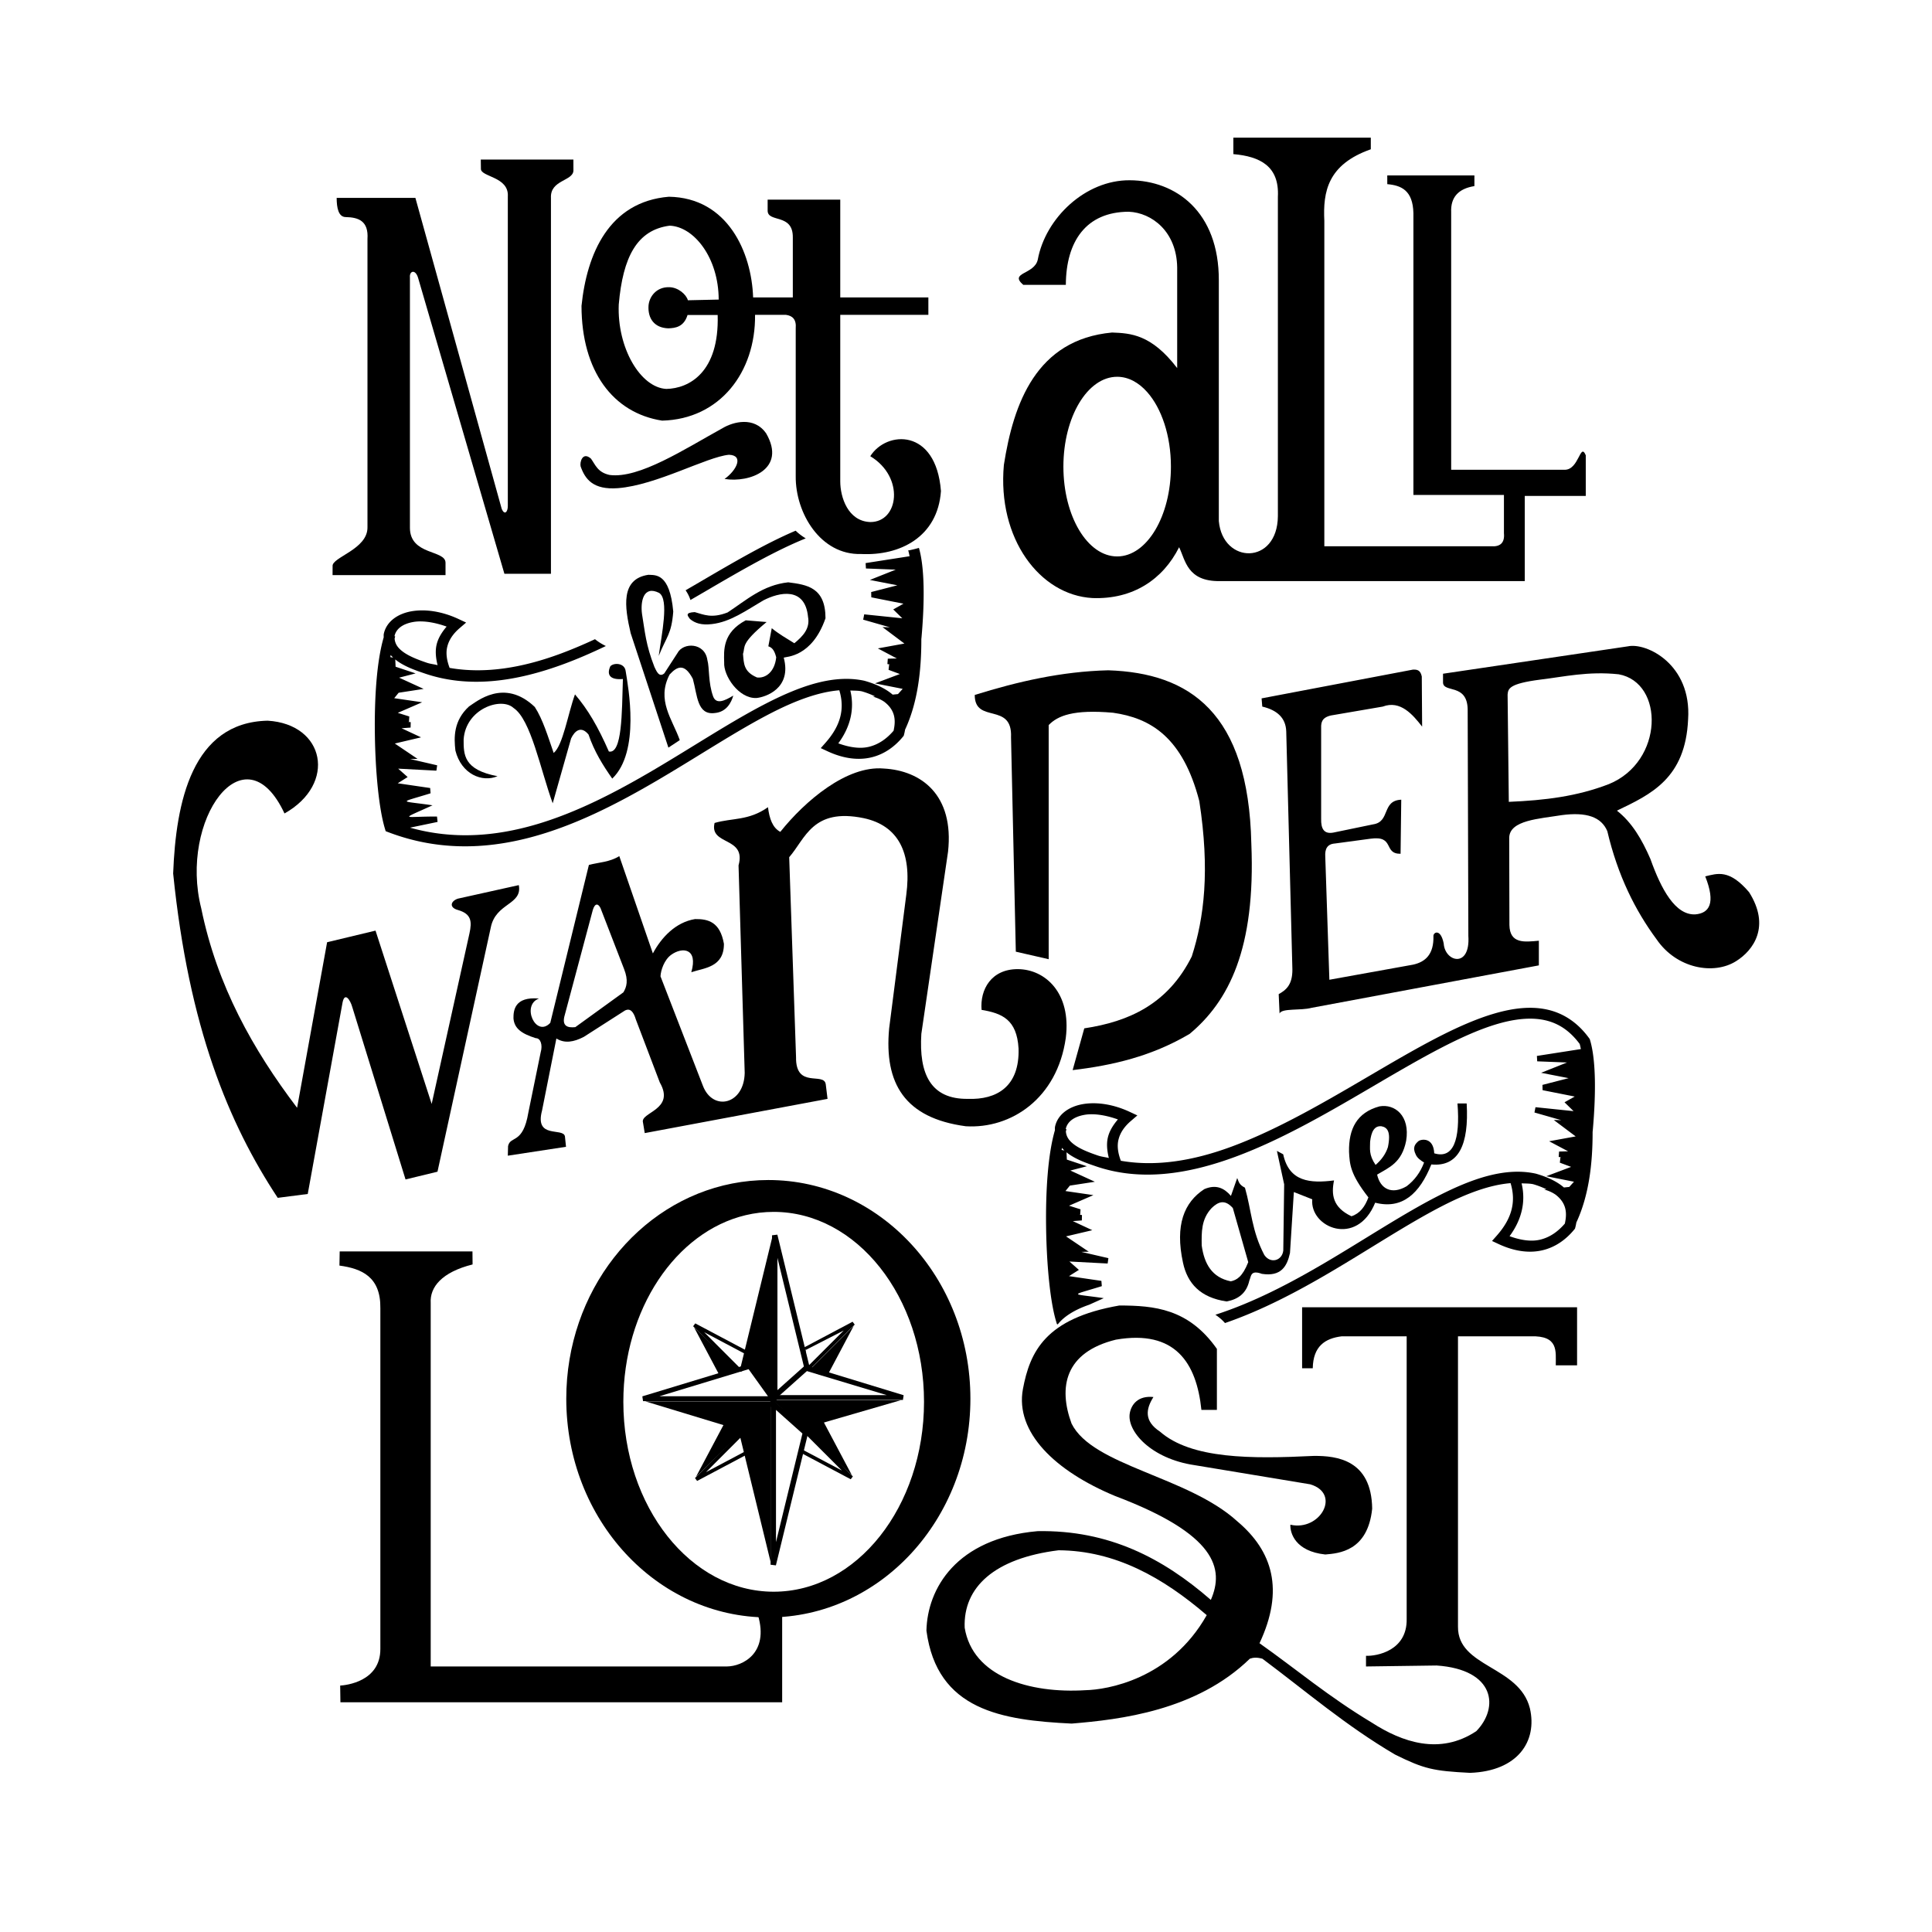 <?xml version="1.0" encoding="UTF-8" standalone="no"?>
<!-- Created with Inkscape (http://www.inkscape.org/) -->

<svg
   xmlns:dc="http://purl.org/dc/elements/1.1/"
   xmlns:cc="http://creativecommons.org/ns#"
   xmlns:rdf="http://www.w3.org/1999/02/22-rdf-syntax-ns#"
   xmlns:svg="http://www.w3.org/2000/svg"
   xmlns="http://www.w3.org/2000/svg"
   xmlns:sodipodi="http://sodipodi.sourceforge.net/DTD/sodipodi-0.dtd"
   xmlns:inkscape="http://www.inkscape.org/namespaces/inkscape"
   sodipodi:docname="drawing.svg"
   inkscape:version="0.91 r13725"
   version="1.1"
   id="svg2"
   viewBox="0 0 356.329 356.329"
   height="100.564mm"
   width="100.564mm">
  <sodipodi:namedview
     inkscape:window-maximized="1"
     inkscape:window-y="-8"
     inkscape:window-x="-8"
     inkscape:window-height="1017"
     inkscape:window-width="1920"
     showgrid="false"
     inkscape:current-layer="layer1"
     inkscape:document-units="px"
     inkscape:cy="424.60833"
     inkscape:cx="371.04036"
     inkscape:zoom="0.9899495"
     inkscape:pageshadow="2"
     inkscape:pageopacity="0.0"
     borderopacity="1.0"
     bordercolor="#666666"
     pagecolor="#ffffff"
     id="base" />
  <defs
     id="defs4" />
  <g
     transform="translate(0,-696.033)"
     id="layer1"
     inkscape:groupmode="layer"
     inkscape:label="Layer 1">
    <path
       dxfpoint="1"
       sodipodi:nodetypes="ccccccccccccccccccccccc"
       inkscape:connector-curvature="0"
       id="path4153"
       d="m 61.336,802.108 20.834,0 0,-2.273 c 0.02,-2.423 -6.539,-1.342 -6.566,-6.44 l 0,-46.214 c -0.108,-1.196 1.022,-1.558 1.515,0.126 l 15.91,54.548 8.586,0 0,-69.322 c -0.174,-3.326 4.056,-3.089 4.144,-5.02 l -0.005,-2.051 -17.08,0 0.023,1.677 c -0.102,1.556 5.204,1.423 4.963,5.141 l 0,57.074 c 0.005,1.093 -0.606,1.799 -1.136,0.505 l -15.91,-57.326 -14.521,0 c 0,1.818 0.325,3.501 1.641,3.536 2.37,0.045 4.265,0.694 4.041,4.041 l 0,53.159 c 0.069,4.105 -6.624,5.536 -6.432,7.197 z"
       style="fill:#000000;fill-rule:evenodd;stroke:none;stroke-width:1px;stroke-linecap:butt;stroke-linejoin:miter;stroke-opacity:1" />
    <path
       dxfpoint="1"
       sodipodi:nodetypes="ccccccccc"
       inkscape:connector-curvature="0"
       id="path4155"
       d="m 107.09,782.06 c -0.195,-0.745 0.335,-2.802 1.901,-1.441 0.832,1.154 1.227,2.535 3.438,3.013 5.447,0.732 13.858,-4.786 20.848,-8.638 1.935,-1.153 5.826,-2.225 8.036,0.982 3.798,6.593 -3.051,9.149 -7.679,8.393 2.259,-1.614 3.59,-4.375 0.801,-4.46 -4.1,0.39 -13.361,5.605 -20.444,6.156 -4.632,0.362 -6.088,-1.694 -6.901,-4.005 z"
       style="fill:#000000;fill-rule:evenodd;stroke:none;stroke-width:1px;stroke-linecap:butt;stroke-linejoin:miter;stroke-opacity:1" />
    <path
       dxfpoint="1"
       d="m 132.552,751.285 c -0.019,-7.748 -4.581,-13.469 -9.047,-13.629 -6.029,0.789 -8.622,5.785 -9.385,14.535 -0.323,7.999 3.993,15.325 8.773,15.573 4.19,-0.075 9.784,-3.058 9.47,-13.637 l -5.556,0 c -0.692,2.265 -2.32,2.41 -3.536,2.462 -2.595,-0.076 -3.805,-1.829 -3.662,-4.167 0.13,-1.708 1.484,-3.493 3.837,-3.421 1.64,0.028 3.135,1.347 3.423,2.411 z m 27.957,28.888 c 6.39,3.852 5.254,12.175 0,12.143 -4.125,-0.145 -5.537,-4.586 -5.536,-7.5 l 0,-30.714 16.25,0 0,-3.214 -16.25,0 0,-18.036 -13.393,0 0,2.054 c 0.042,2.244 4.693,0.429 4.643,4.911 l 0,11.071 -7.321,0 c -0.28,-8.3 -4.673,-18.391 -15.536,-18.571 -11.05,0.926 -15.129,10.509 -16.116,20.134 0.018,11.983 5.762,19.736 14.866,21.161 10.672,-0.266 17.262,-8.964 17.143,-19.509 l 5.714,0 c 1.162,0.164 1.929,0.794 1.786,2.5 l 0,27.264 c -0.064,6.77 4.554,14.559 12.054,14.343 7.123,0.36 14.132,-3.107 14.732,-11.607 -0.905,-11.682 -10.064,-11.152 -13.036,-6.429 z"
       style="fill:#000000;fill-rule:evenodd;stroke:none;stroke-width:1px;stroke-linecap:butt;stroke-linejoin:miter;stroke-opacity:1"
       id="path4159"
       inkscape:connector-curvature="0" />
    <path
       dxfpoint="1"
       id="path4163"
       d="m 227.474,721.422 0,3.035 c 4.925,0.432 8.498,2.216 8.213,7.857 l 0,58.93 c -0.092,9.046 -10.175,8.873 -10.893,0.893 l 0,-44.375 c 0.043,-12.728 -7.974,-18.448 -16.428,-18.482 -8.168,-0.063 -15.55,6.954 -16.965,14.643 -0.612,2.775 -5.362,2.329 -2.678,4.643 l 7.855,0 c 0.042,-7.999 3.716,-13.463 11.607,-13.482 4.252,0.178 8.831,3.648 8.93,10.27 l 0,18.57 c -4.784,-6.265 -8.641,-6.43 -12.01,-6.562 -13.991,1.293 -18.181,13.078 -19.955,24.42 -1.231,13.587 6.62,24.016 16.34,24.553 7.483,0.278 13.007,-3.448 15.982,-9.375 1.173,2.406 1.476,6.339 7.543,6.25 l 56.207,0 0,-15.713 11.25,0 0,-7.5 c -1.047,-2.48 -1.225,2.748 -3.93,2.678 l -20.893,0 0,-47.5 c -0.119,-2.738 1.309,-4.344 4.285,-4.82 l 0,-1.965 -16.07,0 0,1.607 c 2.569,0.229 4.725,1.124 4.82,5.357 l 0,51.963 16.697,0 0,7.055 c 0.168,1.775 -0.669,2.544 -2.41,2.41 l -30.715,0 0,-60 c -0.268,-5.387 0.609,-10.414 8.57,-13.215 l 0,-2.143 -25.355,0 z m -21.43,44.102 c 2.055,0 3.964,1.044 5.547,2.832 2.636,2.978 4.369,8.019 4.369,13.736 0,9.15 -4.439,16.568 -9.916,16.568 -5.477,-10e-6 -9.916,-7.418 -9.916,-16.568 0,-9.15 4.439,-16.568 9.916,-16.568 z"
       style="fill:#000000;fill-rule:evenodd;stroke:none;stroke-width:1px;stroke-linecap:butt;stroke-linejoin:miter;stroke-opacity:1"
       inkscape:connector-curvature="0" />
    <path
       dxfpoint="1"
       sodipodi:nodetypes="cccccccccccccccccccc"
       inkscape:connector-curvature="0"
       id="path4174"
       d="m 52.473,846.065 c -7.374,-15.786 -19.502,1.207 -15.357,17.5 2.921,14.288 9.542,26.054 17.679,36.786 l 5.536,-30.536 8.929,-2.143 10.357,31.964 6.964,-31.429 c 0.498,-2.24 0.348,-3.622 -2.098,-4.33 -1.708,-0.461 -1.366,-1.649 -0.045,-2.098 l 11.25,-2.5 c 0.689,3.69 -4.282,3.229 -5.179,7.857 l -9.821,45 -5.893,1.429 -9.821,-31.786 c -0.37,-1.321 -1.377,-2.837 -1.786,-0.893 l -6.429,35.357 -5.536,0.714 c -9.045,-13.701 -16.401,-31.429 -19.286,-59.821 0.496,-13.171 3.5,-27.9 17.437,-28.182 10.551,0.628 12.81,11.643 3.099,17.11 z"
       style="fill:#000000;fill-rule:evenodd;stroke:none;stroke-width:1px;stroke-linecap:butt;stroke-linejoin:miter;stroke-opacity:1" />
    <path
       dxfpoint="1"
       d="m 109.33,863.882 c 0.395,-1.334 1.008,-1.236 1.429,-0.357 l 4.349,11.246 c 0.806,2.066 0.477,3.282 -0.134,4.286 l -8.867,6.418 c -1.37,0.146 -2.581,-0.134 -1.937,-2.266 z m 71.709,18.406 c 3.759,0.637 6.505,1.751 6.819,7.134 0.209,7.016 -4.021,9.474 -9.344,9.281 -6.871,0.085 -9.053,-4.606 -8.586,-11.996 l 4.924,-33.588 c 1.146,-10.48 -4.941,-14.975 -11.869,-15.342 -6.813,-0.592 -14.522,5.99 -19.067,11.68 -1.429,-0.748 -2.018,-2.456 -2.273,-4.546 -3.596,2.531 -6.568,1.949 -9.849,2.904 -1.014,4.209 5.914,2.441 4.419,7.829 l 1.136,38.26 c -0.101,5.875 -5.861,7.164 -7.702,2.399 L 121.819,876.102 c 0.056,-1.136 0.691,-3.037 1.957,-3.959 2.073,-1.512 5.008,-1.229 3.725,3.202 2.348,-0.794 6.037,-0.876 6.016,-5.243 -0.719,-4.049 -2.9,-4.589 -5.325,-4.56 -3.581,0.587 -6.207,3.384 -7.778,6.336 l -6.194,-17.946 c -1.82,1.132 -3.735,1.128 -5.607,1.626 l -7.123,29.13 c -2.673,2.821 -5.4,-3.298 -2.082,-4.487 -4.528,-0.401 -4.718,2.229 -4.705,3.654 0.146,1.844 1.46,2.82 4.113,3.654 0.902,-0.016 1.299,1.278 0.906,2.608 l -2.273,11.112 c -0.996,5.941 -3.312,4.192 -3.743,6.182 l -0.045,1.773 10.733,-1.641 -0.2,-1.936 c -0.357,-1.673 -5.642,0.552 -4.219,-4.756 l 2.644,-13.284 c 1.542,0.959 3.198,0.663 5.066,-0.302 l 7.568,-4.849 c 1.006,-0.517 1.608,0.26 2.02,1.641 l 4.419,11.617 c 2.919,5.068 -3.634,5.479 -3.104,7.37 l 0.327,1.974 33.714,-6.313 -0.327,-2.672 c -0.294,-2.369 -5.576,0.912 -5.482,-5.03 l -1.263,-36.871 c 2.984,-3.414 4.298,-9.158 13.763,-7.197 6.367,1.367 8.868,6.378 7.829,14.142 l -3.157,24.622 c -0.95,10.16 2.878,16.554 14.142,18.056 8.3,0.505 16.861,-5.083 18.435,-16.289 1.047,-8.347 -3.84,-12.661 -8.839,-12.69 -4.903,-0.014 -7.003,3.757 -6.692,7.513 z"
       style="fill:#000000;fill-rule:evenodd;stroke:none;stroke-width:1px;stroke-linecap:butt;stroke-linejoin:miter;stroke-opacity:1"
       id="path4149"
       inkscape:connector-curvature="0" />
    <path
       dxfpoint="1"
       sodipodi:nodetypes="cccccccccccccc"
       inkscape:connector-curvature="0"
       id="path4152"
       d="m 187.353,871.556 -0.884,-39.522 c 0.299,-6.61 -6.709,-2.402 -6.692,-7.829 7.909,-2.461 16.003,-4.334 24.622,-4.546 14.99,0.495 25.86,7.745 26.39,31.946 0.818,19.477 -4.197,29.107 -11.364,35.103 -7.058,4.178 -14.297,5.826 -21.592,6.692 l 2.147,-7.702 c 8.199,-1.237 15.414,-4.444 19.824,-13.258 2.291,-7.117 3.365,-15.856 1.389,-28.663 -3.071,-11.848 -9.056,-15.317 -15.91,-16.289 -7.328,-0.647 -10.212,0.557 -11.869,2.273 l 0,43.184 z"
       style="fill:#000000;fill-rule:evenodd;stroke:none;stroke-width:1px;stroke-linecap:butt;stroke-linejoin:miter;stroke-opacity:1" />
    <path
       dxfpoint="1"
       sodipodi:nodetypes="cccccccccccccccccccccccccccccccccccccccccccccccccccc"
       inkscape:connector-curvature="0"
       d="m 278.054,824.146 c 0.097,-1.094 0.246,-2.021 6.027,-2.768 4.292,-0.508 8.802,-1.584 14.464,-0.982 8.443,1.535 8.347,16.108 -1.814,20.256 -5.881,2.271 -11.783,2.985 -18.454,3.271 z m 36.452,33.521 c 1.985,4.996 0.729,6.802 -1.849,7.012 -3.664,0.156 -6.252,-4.573 -8.26,-10.214 -1.573,-3.621 -3.396,-6.74 -6.18,-8.92 6.289,-3.017 12.645,-5.943 13.131,-16.852 0.668,-10.16 -7.701,-14.192 -11.11,-13.452 l -34.093,5.051 0,1.641 c 0.092,1.945 4.45,0.091 4.546,4.924 l 0.126,41.795 c 0.395,6.032 -4.329,4.821 -4.546,1.389 -0.569,-2.814 -1.909,-2.062 -1.894,-1.389 0.09,3.354 -1.443,4.804 -3.788,5.303 l -15.405,2.778 -0.758,-22.728 c -0.084,-1.361 0.34,-2.298 1.768,-2.399 l 6.566,-0.884 c 4.553,-0.64 2.313,2.812 5.556,2.778 l 0.126,-9.975 c -3.648,0.158 -1.978,4.07 -5.177,4.546 l -7.324,1.515 c -1.804,0.348 -2.313,-0.777 -2.273,-2.525 l 0,-17.173 c 0.064,-0.922 0.385,-1.762 2.525,-2.02 l 8.839,-1.515 c 3.241,-1.236 5.541,1.484 7.26,3.693 l -0.063,-9.249 c -0.258,-1.256 -0.941,-1.284 -1.641,-1.263 l -27.905,5.303 0.126,1.515 c 2.786,0.654 4.327,2.124 4.419,4.546 l 1.136,43.942 c 0.019,2.838 -1.183,3.8 -2.525,4.546 l 0.158,3.567 c 0.435,-1.015 3.898,-0.495 5.903,-1.042 l 41.921,-7.829 0,-4.546 c -2.639,0.242 -5.364,0.608 -5.43,-2.904 l -0.037,-16.093 c 0.075,-3.258 5.556,-3.487 9.7,-4.17 4.526,-0.599 7.289,0.321 8.394,2.964 1.935,8.202 5.139,14.606 9.091,19.951 3.69,5.402 10.555,6.628 14.677,4.01 3.168,-1.984 6.386,-6.395 2.37,-12.723 -3.654,-4.272 -5.826,-3.446 -8.081,-2.904 z"
       style="fill:#000000;fill-rule:evenodd;stroke:none;stroke-width:1px;stroke-linecap:butt;stroke-linejoin:miter;stroke-opacity:1"
       id="path4156" />
    <path
       dxfpoint="1"
       id="path4160"
       d="m 141.707,913.672 c -2.274,0 -4.5,0.22 -6.662,0.643 -17.403,3.4 -30.605,19.88 -30.605,39.695 0,22.277 16.686,40.336 37.268,40.336 20.582,0 37.268,-18.059 37.268,-40.336 0,-22.277 -16.686,-40.338 -37.268,-40.338 z m 0.986,5.875 c 15.314,0 27.729,15.682 27.729,35.027 0,19.345 -12.415,35.027 -27.729,35.027 -15.314,0 -27.727,-15.682 -27.727,-35.027 0,-17.107 9.707,-31.351 22.543,-34.418 1.679,-0.401 3.412,-0.609 5.184,-0.609 z"
       style="opacity:1;fill:#000000;fill-opacity:1;stroke:none;stroke-width:0.985;stroke-miterlimit:4;stroke-dasharray:none;stroke-dashoffset:0;stroke-opacity:1"
       inkscape:connector-curvature="0" />
    <path
       dxfpoint="1"
       sodipodi:nodetypes="ccccccccccccccc"
       inkscape:connector-curvature="0"
       id="path4184"
       d="m 62.786,1009.994 81.473,0 0,-16.071 -4.464,0 c 2.081,7.027 -2.852,9.435 -5.714,9.464 l -54.643,0 0,-67.047 c -0.176,-2.908 2.03,-5.673 7.723,-7.098 l -0.021,-2.407 -24.488,0 -0.045,2.615 c 4.096,0.558 7.623,2.064 7.545,7.857 l 0,62.866 c 0,6.008 -6.334,6.676 -7.411,6.741 z"
       style="fill:#000000;fill-rule:evenodd;stroke:none;stroke-width:1px;stroke-linecap:butt;stroke-linejoin:miter;stroke-opacity:1" />
    <path
       dxfpoint="1"
       d="m 222.563,993.922 c -8.088,-6.945 -16.863,-11.895 -27.321,-11.964 -11.82,1.466 -17.613,6.808 -17.321,14.286 1.466,8.988 11.886,12.172 22.321,11.518 3.795,-0.082 15.578,-1.911 22.321,-13.839 z m 1.875,-49.107 c -5.249,-7.461 -11.577,-7.982 -17.983,-8.003 -13.691,2.379 -16.509,8.572 -17.794,15.417 -1.464,7.97 5.91,15.115 17.027,19.73 18.679,7.059 20.127,13.426 17.634,19.152 -8.854,-7.71 -18.828,-12.913 -31.95,-12.679 -15.076,1.33 -20.342,10.671 -20.505,18.348 1.952,14.7 13.906,16.517 26.786,17.143 8.92,-0.739 22.988,-2.361 32.857,-11.964 0.568,-0.205 1.251,-0.296 2.321,0 8.011,5.979 15.38,12.344 24.464,17.678 5.375,2.66 7.041,3.026 13.826,3.373 8.806,-0.306 12.463,-5.831 11.041,-11.917 -1.985,-7.846 -13.318,-7.522 -13.259,-15.027 l 0,-53.571 13.393,0 c 5.208,-0.159 4.629,2.757 4.643,5.357 l 3.929,0 0,-10.714 -50.714,0 0,11.25 1.964,0 c 0.07,-4.061 2.268,-5.521 5.357,-5.893 l 11.964,0 0,52.143 c 0.099,5.872 -5.546,6.862 -7.5,6.786 l 0,1.964 13.036,-0.178 c 10.823,0.751 11.519,7.794 7.302,12.112 -6.724,4.474 -13.698,2.018 -19.266,-1.577 -8.111,-4.881 -13.81,-9.762 -20.714,-14.643 4.623,-9.841 2.409,-16.988 -4.066,-22.457 -9.142,-8.349 -26.708,-10.215 -30.599,-18.057 -2.457,-6.68 -1.269,-13.151 8.173,-15.474 10.957,-1.897 14.882,4.285 15.777,12.953 l 2.857,0 z"
       style="fill:#000000;fill-rule:evenodd;stroke:none;stroke-width:1px;stroke-linecap:butt;stroke-linejoin:miter;stroke-opacity:1"
       id="path4188"
       inkscape:connector-curvature="0" />
    <path
       dxfpoint="1"
       sodipodi:nodetypes="cccscccccc"
       inkscape:connector-curvature="0"
       id="path4191"
       d="m 237.987,977.243 c 5.469,1.262 9.456,-5.724 3.662,-7.45 l -21.339,-3.536 c -8.076,-1.192 -12.558,-6.331 -11.93,-9.632 0.294,-1.544 1.508,-3.228 4.354,-2.932 -1.431,2.266 -1.723,4.445 1.2,6.377 5.794,5.065 16.815,5.053 28.411,4.483 4.231,-0.027 10.608,0.73 10.733,9.723 -0.802,7.885 -6.187,8.246 -8.649,8.46 -5.512,-0.586 -6.508,-3.933 -6.44,-5.493 z"
       style="fill:#000000;fill-rule:evenodd;stroke:none;stroke-width:1px;stroke-linecap:butt;stroke-linejoin:miter;stroke-opacity:1" />
    <g
       transform="translate(-131.098,33.346)"
       id="g4310">
      <path
         dxfpoint="1"
         style="fill:#000000;fill-rule:evenodd;stroke:none;stroke-width:1px;stroke-linecap:butt;stroke-linejoin:miter;stroke-opacity:1"
         d="m 280.43,915.337 8.125,-8.125 -4.84,9.128 c -1.766,0.055 -1.6,-0.335 -3.284,-1.003 z"
         id="path4193-4-7-6"
         inkscape:connector-curvature="0"
         sodipodi:nodetypes="cccc" />
      <path
         dxfpoint="1"
         style="color:#000000;font-style:normal;font-variant:normal;font-weight:normal;font-stretch:normal;font-size:medium;line-height:normal;font-family:sans-serif;text-indent:0;text-align:start;text-decoration:none;text-decoration-line:none;text-decoration-style:solid;text-decoration-color:#000000;letter-spacing:normal;word-spacing:normal;text-transform:none;direction:ltr;block-progression:tb;writing-mode:lr-tb;baseline-shift:baseline;text-anchor:start;white-space:normal;clip-rule:nonzero;display:inline;overflow:visible;visibility:visible;opacity:1;isolation:auto;mix-blend-mode:normal;color-interpolation:sRGB;color-interpolation-filters:linearRGB;solid-color:#000000;solid-opacity:1;fill:#000000;fill-opacity:1;fill-rule:evenodd;stroke:none;stroke-width:0.663px;stroke-linecap:butt;stroke-linejoin:miter;stroke-miterlimit:4;stroke-dasharray:none;stroke-dashoffset:0;stroke-opacity:1;color-rendering:auto;image-rendering:auto;shape-rendering:auto;text-rendering:auto;enable-background:accumulate"
         d="m 288.346,906.461 -9.22,4.889 c 0.778,3.534 0.351,0.565 1.12,4.129 l 8.49,-8.49 z m -1.641,1.621 -6.801,6.801 c -0.426,-2.969 0.105,-4.216 -0.805,-2.906 z"
         id="path4193-7-9-5-4"
         inkscape:connector-curvature="0"
         sodipodi:nodetypes="ccccccccc" />
      <path
         dxfpoint="1"
         style="fill:#000000;fill-rule:evenodd;stroke:none;stroke-width:1px;stroke-linecap:butt;stroke-linejoin:miter;stroke-opacity:1"
         d="m 275.466,922.902 12.747,11.863 -7.058,-13.31 -5.847,0.657 z"
         id="path4193-4-7-6-8"
         inkscape:connector-curvature="0"
         sodipodi:nodetypes="ccccc" />
      <path
         dxfpoint="1"
         style="color:#000000;font-style:normal;font-variant:normal;font-weight:normal;font-stretch:normal;font-size:medium;line-height:normal;font-family:sans-serif;text-indent:0;text-align:start;text-decoration:none;text-decoration-line:none;text-decoration-style:solid;text-decoration-color:#000000;letter-spacing:normal;word-spacing:normal;text-transform:none;direction:ltr;block-progression:tb;writing-mode:lr-tb;baseline-shift:baseline;text-anchor:start;white-space:normal;clip-rule:nonzero;display:inline;overflow:visible;visibility:visible;opacity:1;isolation:auto;mix-blend-mode:normal;color-interpolation:sRGB;color-interpolation-filters:linearRGB;solid-color:#000000;solid-opacity:1;fill:#000000;fill-opacity:1;fill-rule:evenodd;stroke:none;stroke-width:0.663px;stroke-linecap:butt;stroke-linejoin:miter;stroke-miterlimit:4;stroke-dasharray:none;stroke-dashoffset:0;stroke-opacity:1;color-rendering:auto;image-rendering:auto;shape-rendering:auto;text-rendering:auto;enable-background:accumulate"
         d="m 278.728,930.597 9.276,4.92 0.391,-0.527 -8.329,-8.329 c -0.113,-1.341 -1.206,2.092 -1.338,3.936 z m 0.743,-3.594 6.893,6.893 -7.288,-3.865 c -0.493,2.367 0.22,-4.85 0.395,-3.028 z"
         id="path4193-7-9-5-4-7"
         inkscape:connector-curvature="0"
         sodipodi:nodetypes="ccccccccc" />
      <path
         dxfpoint="1"
         style="fill:#000000;fill-rule:evenodd;stroke:none;stroke-width:1px;stroke-linecap:butt;stroke-linejoin:miter;stroke-opacity:1"
         d="m 267.194,915.341 -0.121,-0.184 -7.954,-7.638 4.661,8.79 0.25,0.227 c 3.042,-1.378 0,0 3.163,-1.194 z"
         id="path4193-4-7-6-4"
         inkscape:connector-curvature="0"
         sodipodi:nodetypes="cccccc" />
      <path
         dxfpoint="1"
         style="color:#000000;font-style:normal;font-variant:normal;font-weight:normal;font-stretch:normal;font-size:medium;line-height:normal;font-family:sans-serif;text-indent:0;text-align:start;text-decoration:none;text-decoration-line:none;text-decoration-style:solid;text-decoration-color:#000000;letter-spacing:normal;word-spacing:normal;text-transform:none;direction:ltr;block-progression:tb;writing-mode:lr-tb;baseline-shift:baseline;text-anchor:start;white-space:normal;clip-rule:nonzero;display:inline;overflow:visible;visibility:visible;opacity:1;isolation:auto;mix-blend-mode:normal;color-interpolation:sRGB;color-interpolation-filters:linearRGB;solid-color:#000000;solid-opacity:1;fill:#000000;fill-opacity:1;fill-rule:evenodd;stroke:none;stroke-width:0.663px;stroke-linecap:butt;stroke-linejoin:miter;stroke-miterlimit:4;stroke-dasharray:none;stroke-dashoffset:0;stroke-opacity:1;color-rendering:auto;image-rendering:auto;shape-rendering:auto;text-rendering:auto;enable-background:accumulate"
         d="m 259.328,906.766 -0.391,0.529 7.888,7.888 c 1.655,1.655 1.29,-1.583 2.945,0.072 l 2.326,3.101 0.753,-4.419 z m 1.646,1.627 11.141,5.906 -0.597,3.504 -2.312,-3.103 -1.296,0.63 z"
         id="path4193-7-9-5-4-5"
         inkscape:connector-curvature="0"
         sodipodi:nodetypes="ccccccccccccc" />
      <path
         dxfpoint="1"
         style="fill:#000000;fill-rule:evenodd;stroke:none;stroke-width:1px;stroke-linecap:butt;stroke-linejoin:miter;stroke-opacity:1"
         d="m 271.703,923.145 -12.242,11.926 7.058,-13.31 5.342,0.91 z"
         id="path4193-4-7-6-8-6"
         inkscape:connector-curvature="0"
         sodipodi:nodetypes="ccccc" />
      <path
         dxfpoint="1"
         style="color:#000000;font-style:normal;font-variant:normal;font-weight:normal;font-stretch:normal;font-size:medium;line-height:normal;font-family:sans-serif;text-indent:0;text-align:start;text-decoration:none;text-decoration-line:none;text-decoration-style:solid;text-decoration-color:#000000;letter-spacing:normal;word-spacing:normal;text-transform:none;direction:ltr;block-progression:tb;writing-mode:lr-tb;baseline-shift:baseline;text-anchor:start;white-space:normal;clip-rule:nonzero;display:inline;overflow:visible;visibility:visible;opacity:1;isolation:auto;mix-blend-mode:normal;color-interpolation:sRGB;color-interpolation-filters:linearRGB;solid-color:#000000;solid-opacity:1;fill:#000000;fill-opacity:1;fill-rule:evenodd;stroke:none;stroke-width:0.663px;stroke-linecap:butt;stroke-linejoin:miter;stroke-miterlimit:4;stroke-dasharray:none;stroke-dashoffset:0;stroke-opacity:1;color-rendering:auto;image-rendering:auto;shape-rendering:auto;text-rendering:auto;enable-background:accumulate"
         d="m 272.133,922.441 -0.611,0.611 -12.242,12.242 0.391,0.529 13.521,-7.172 -1.059,-6.211 z m -0.438,1.377 0.762,4.473 -11.143,5.908 10.381,-10.381 z"
         id="path4193-7-9-5-4-7-2"
         inkscape:connector-curvature="0" />
      <path
         dxfpoint="1"
         style="fill:#000000;fill-rule:evenodd;stroke:none;stroke-width:1px;stroke-linecap:butt;stroke-linejoin:miter;stroke-opacity:1"
         d="m 273.499,920.299 0,-29.294 -5.935,24.37 1.721,-0.545 4.214,5.849 z"
         id="path4193"
         inkscape:connector-curvature="0"
         sodipodi:nodetypes="cccccc" />
      <path
         dxfpoint="1"
         style="color:#000000;font-style:normal;font-variant:normal;font-weight:normal;font-stretch:normal;font-size:medium;line-height:normal;font-family:sans-serif;text-indent:0;text-align:start;text-decoration:none;text-decoration-line:none;text-decoration-style:solid;text-decoration-color:#000000;letter-spacing:normal;word-spacing:normal;text-transform:none;direction:ltr;block-progression:tb;writing-mode:lr-tb;baseline-shift:baseline;text-anchor:start;white-space:normal;clip-rule:nonzero;display:inline;overflow:visible;visibility:visible;opacity:1;isolation:auto;mix-blend-mode:normal;color-interpolation:sRGB;color-interpolation-filters:linearRGB;solid-color:#000000;solid-opacity:1;fill:#000000;fill-opacity:1;fill-rule:evenodd;stroke:none;stroke-width:1px;stroke-linecap:butt;stroke-linejoin:miter;stroke-miterlimit:4;stroke-dasharray:none;stroke-dashoffset:0;stroke-opacity:1;color-rendering:auto;image-rendering:auto;shape-rendering:auto;text-rendering:auto;enable-background:accumulate"
         d="m 274.471,890.4 -0.986,0.119 0,29.293 0,1.496 6.992,-6.246 -6.006,-24.662 z m 0.014,4.279 4.879,20.035 -4.879,4.359 0,-24.395 z"
         id="path4193-7"
         inkscape:connector-curvature="0" />
      <path
         dxfpoint="1"
         style="fill:#000000;fill-rule:evenodd;stroke:none;stroke-width:1px;stroke-linecap:butt;stroke-linejoin:miter;stroke-opacity:1"
         d="m 273.23,921.498 0,29.294 -5.935,-24.37 5.935,-5.303 z"
         id="path4193-4"
         inkscape:connector-curvature="0" />
      <path
         dxfpoint="1"
         style="color:#000000;font-style:normal;font-variant:normal;font-weight:normal;font-stretch:normal;font-size:medium;line-height:normal;font-family:sans-serif;text-indent:0;text-align:start;text-decoration:none;text-decoration-line:none;text-decoration-style:solid;text-decoration-color:#000000;letter-spacing:normal;word-spacing:normal;text-transform:none;direction:ltr;block-progression:tb;writing-mode:lr-tb;baseline-shift:baseline;text-anchor:start;white-space:normal;clip-rule:nonzero;display:inline;overflow:visible;visibility:visible;opacity:1;isolation:auto;mix-blend-mode:normal;color-interpolation:sRGB;color-interpolation-filters:linearRGB;solid-color:#000000;solid-opacity:1;fill:#000000;fill-opacity:1;fill-rule:evenodd;stroke:none;stroke-width:1px;stroke-linecap:butt;stroke-linejoin:miter;stroke-miterlimit:4;stroke-dasharray:none;stroke-dashoffset:0;stroke-opacity:1;color-rendering:auto;image-rendering:auto;shape-rendering:auto;text-rendering:auto;enable-background:accumulate"
         d="m 273.217,920.488 0,1.496 0,29.293 0.984,0.119 6.006,-24.662 -6.99,-6.246 z m 1,2.236 4.877,4.357 -4.877,20.027 0,-24.385 z"
         id="path4193-7-9"
         inkscape:connector-curvature="0" />
      <path
         dxfpoint="1"
         style="fill:#000000;fill-rule:evenodd;stroke:none;stroke-width:1px;stroke-linecap:butt;stroke-linejoin:miter;stroke-opacity:1"
         d="m 273.7,921.14 -23.612,0 19.643,5.966 4.275,-5.966 z"
         id="path4193-76"
         inkscape:connector-curvature="0" />
      <path
         dxfpoint="1"
         style="color:#000000;font-style:normal;font-variant:normal;font-weight:normal;font-stretch:normal;font-size:medium;line-height:normal;font-family:sans-serif;text-indent:0;text-align:start;text-decoration:none;text-decoration-line:none;text-decoration-style:solid;text-decoration-color:#000000;letter-spacing:normal;word-spacing:normal;text-transform:none;direction:ltr;block-progression:tb;writing-mode:lr-tb;baseline-shift:baseline;text-anchor:start;white-space:normal;clip-rule:nonzero;display:inline;overflow:visible;visibility:visible;opacity:1;isolation:auto;mix-blend-mode:normal;color-interpolation:sRGB;color-interpolation-filters:linearRGB;solid-color:#000000;solid-opacity:1;fill:#000000;fill-opacity:1;fill-rule:evenodd;stroke:none;stroke-width:0.9px;stroke-linecap:butt;stroke-linejoin:miter;stroke-miterlimit:4;stroke-dasharray:none;stroke-dashoffset:0;stroke-opacity:1;color-rendering:auto;image-rendering:auto;shape-rendering:auto;text-rendering:auto;enable-background:accumulate"
         d="m 269.518,914.162 -19.951,6.059 0.131,0.881 23.611,0 1.182,0 -4.973,-6.939 z m -0.355,1.049 3.576,4.99 -20.01,0 16.434,-4.99 z"
         id="path4193-7-3"
         inkscape:connector-curvature="0" />
      <path
         dxfpoint="1"
         style="fill:#000000;fill-rule:evenodd;stroke:none;stroke-width:1px;stroke-linecap:butt;stroke-linejoin:miter;stroke-opacity:1"
         d="m 273.87,920.931 23.371,0 -17.737,5.147 -5.935,-5.147 z"
         id="path4193-4-7"
         inkscape:connector-curvature="0"
         sodipodi:nodetypes="ccccc" />
      <path
         dxfpoint="1"
         style="color:#000000;font-style:normal;font-variant:normal;font-weight:normal;font-stretch:normal;font-size:medium;line-height:normal;font-family:sans-serif;text-indent:0;text-align:start;text-decoration:none;text-decoration-line:none;text-decoration-style:solid;text-decoration-color:#000000;letter-spacing:normal;word-spacing:normal;text-transform:none;direction:ltr;block-progression:tb;writing-mode:lr-tb;baseline-shift:baseline;text-anchor:start;white-space:normal;clip-rule:nonzero;display:inline;overflow:visible;visibility:visible;opacity:1;isolation:auto;mix-blend-mode:normal;color-interpolation:sRGB;color-interpolation-filters:linearRGB;solid-color:#000000;solid-opacity:1;fill:#000000;fill-opacity:1;fill-rule:evenodd;stroke:none;stroke-width:0.896px;stroke-linecap:butt;stroke-linejoin:miter;stroke-miterlimit:4;stroke-dasharray:none;stroke-dashoffset:0;stroke-opacity:1;color-rendering:auto;image-rendering:auto;shape-rendering:auto;text-rendering:auto;enable-background:accumulate"
         d="m 279.965,914.583 -6.875,6.308 1.168,0 23.371,0 0.131,-0.877 z m -0.463,0.857 15.137,4.554 -19.816,0 z"
         id="path4193-7-9-5"
         inkscape:connector-curvature="0"
         sodipodi:nodetypes="cccccccccc" />
    </g>
    <path
       dxfpoint="1"
       id="path4337"
       d="m 146.748,793.91 c -5.515,2.345 -11.481,5.835 -17.729,9.496 -0.846,0.496 -1.715,0.996 -2.57,1.496 a 10.357,7.857 0 0 1 0.895,1.795 c 0.894,-0.522 1.805,-1.047 2.688,-1.564 6.669,-3.908 12.977,-7.551 18.574,-9.803 a 15.982,7.589 0 0 1 -1.857,-1.42 z m 22.73,3.174 a 15.982,7.589 0 0 1 -2.014,0.494 c 0.027,0.035 0.055,0.066 0.082,0.102 0.08,0.28 0.147,0.613 0.215,0.941 l -8.111,1.266 0.059,0.994 5.496,0.215 -4.775,1.9 5.074,0.988 -4.828,1.242 0.025,0.975 5.928,1.176 -1.883,1.057 1.668,1.633 -7.023,-0.727 -0.189,0.979 4.932,1.412 -1.373,-0.037 4.043,3.035 -4.895,0.893 3.5,1.855 -1.668,0.041 -0.072,0.992 0.469,0.082 -0.148,0.019 -0.107,0.963 2.082,0.775 -4.584,1.723 5.107,1.012 -0.867,0.961 -0.984,0.102 c -1.348,-1.158 -3.13,-1.962 -5.164,-2.545 l -0.031,-0.01 -0.033,-0.006 c -5.53,-1.195 -11.565,0.841 -18.045,4.158 -6.479,3.317 -13.453,7.969 -20.846,12.316 -13.826,8.132 -28.978,15.093 -44.896,10.623 l 5.082,-1.059 -0.107,-0.988 c -6.196,-0.052 -7.126,0.805 -0.828,-2.076 -6.134,-0.912 -6.388,-0.334 -0.357,-2.215 l -0.076,-0.973 -5.98,-0.875 1.828,-1.15 -1.748,-1.547 7.051,0.371 0.141,-0.986 -4.994,-1.16 1.371,-0.033 -4.189,-2.826 4.842,-1.141 -3.592,-1.676 1.664,-0.125 0.023,-0.996 -0.461,-0.057 0.137,-0.025 0.059,-0.969 -2.119,-0.67 4.492,-1.951 -5.152,-0.752 0.816,-1.004 4.607,-0.709 -4.521,-2.072 3.043,-0.787 -3.691,-1.23 -0.061,-1.346 c 0.101,0.082 0.2,0.168 0.305,0.244 1.458,1.062 3.245,1.704 4.791,2.23 0.003,9.1e-4 0.005,9.5e-4 0.008,0.002 0.002,6.2e-4 0.004,9.5e-4 0.006,0.002 8.364,2.976 17.288,1.598 26.123,-1.684 2.543,-0.945 5.082,-2.058 7.607,-3.266 a 10.357,7.857 0 0 1 -2.004,-1.26 c -2.101,0.976 -4.204,1.872 -6.299,2.65 -7.057,2.621 -13.966,3.787 -20.514,2.643 -0.529,-1.407 -0.707,-2.672 -0.459,-3.791 0.282,-1.275 1.028,-2.45 2.326,-3.561 l 1.178,-1.01 -1.406,-0.656 c -3.047,-1.422 -6.12,-1.862 -8.645,-1.428 -2.525,0.435 -4.628,1.858 -5.129,4.139 l -0.016,0.066 -0.004,0.068 c -0.015,0.182 -0.006,0.356 -0.002,0.531 -1.291,4.415 -1.719,11.157 -1.631,17.811 0.093,7.056 0.76,13.857 1.854,17.475 l 0.141,0.471 0.459,0.176 c 17.998,6.86 35.032,-0.955 49.943,-9.725 7.455,-4.385 14.421,-9.026 20.742,-12.262 4.561,-2.335 8.747,-3.866 12.521,-4.176 1.066,3.507 0.188,6.582 -2.535,9.666 l -0.885,1.002 1.211,0.564 c 3.042,1.42 5.8,1.706 8.168,1.129 2.368,-0.577 4.302,-1.997 5.781,-3.799 l 0.139,-0.168 0.057,-0.211 c 0.083,-0.312 0.147,-0.62 0.195,-0.922 2.325,-4.982 3.009,-10.894 3,-16.697 0.013,-0.14 0.029,-0.28 0.041,-0.42 0.568,-6.469 0.59,-12.684 -0.486,-16.408 z m -91.873,13.559 c 1.432,0.011 3.084,0.352 4.768,0.955 -0.883,1.037 -1.587,2.147 -1.863,3.396 -0.261,1.18 -0.121,2.438 0.195,3.719 -0.677,-0.18 -1.374,-0.229 -2.041,-0.467 l -0.008,-0.002 -0.006,-0.002 c -1.513,-0.515 -3.145,-1.138 -4.271,-1.959 -0.953,-0.695 -1.516,-1.424 -1.6,-2.48 0.038,-0.124 0.071,-0.271 0.111,-0.389 l -0.117,-0.039 c 0.001,-0.029 -0.002,-0.056 0,-0.086 0.313,-1.284 1.489,-2.202 3.48,-2.545 0.421,-0.072 0.874,-0.105 1.352,-0.102 z m -5.549,6.199 c 0.143,0.166 0.294,0.324 0.453,0.475 l -0.512,-0.09 c 0.021,-0.125 0.037,-0.263 0.059,-0.385 z m 84.771,6.545 c 0.713,0.035 1.446,0.008 2.125,0.152 0.917,0.265 1.724,0.587 2.457,0.939 l -0.428,0.043 c 0.872,0.232 1.559,0.566 2.121,0.953 0.339,0.262 0.635,0.538 0.883,0.83 0.871,1.028 1.219,2.257 0.926,3.965 -0.009,0.027 -0.018,0.061 -0.027,0.088 l 0.01,0.004 c -0.027,0.147 -0.05,0.291 -0.086,0.445 -1.238,1.444 -2.728,2.522 -4.529,2.961 -1.584,0.386 -3.501,0.156 -5.668,-0.635 2.194,-2.972 3.047,-6.278 2.217,-9.746 z"
       style="color:#000000;font-style:normal;font-variant:normal;font-weight:normal;font-stretch:normal;font-size:medium;line-height:normal;font-family:sans-serif;text-indent:0;text-align:start;text-decoration:none;text-decoration-line:none;text-decoration-style:solid;text-decoration-color:#000000;letter-spacing:normal;word-spacing:normal;text-transform:none;direction:ltr;block-progression:tb;writing-mode:lr-tb;baseline-shift:baseline;text-anchor:start;white-space:normal;clip-rule:nonzero;display:inline;overflow:visible;visibility:visible;opacity:1;isolation:auto;mix-blend-mode:normal;color-interpolation:sRGB;color-interpolation-filters:linearRGB;solid-color:#000000;solid-opacity:1;fill:#000000;fill-opacity:1;fill-rule:evenodd;stroke:none;stroke-width:2;stroke-linecap:butt;stroke-linejoin:miter;stroke-miterlimit:4;stroke-dasharray:none;stroke-dashoffset:0;stroke-opacity:1;color-rendering:auto;image-rendering:auto;shape-rendering:auto;text-rendering:auto;enable-background:accumulate"
       inkscape:connector-curvature="0" />
    <path
       dxfpoint="1"
       id="path4337-6"
       d="m 281.935,881.908 c -0.395,0.006 -0.795,0.026 -1.197,0.059 -1.61,0.13 -3.282,0.467 -5.002,0.963 -6.881,1.985 -14.653,6.535 -22.912,11.375 -8.259,4.84 -16.987,9.976 -25.586,13.17 -7.057,2.621 -13.966,3.787 -20.514,2.643 -0.529,-1.407 -0.707,-2.672 -0.459,-3.791 0.282,-1.275 1.028,-2.45 2.326,-3.561 l 1.178,-1.01 -1.406,-0.656 c -3.047,-1.422 -6.12,-1.862 -8.645,-1.428 -2.525,0.435 -4.628,1.858 -5.129,4.139 l -0.016,0.066 -0.004,0.068 c -0.015,0.182 -0.006,0.356 -0.002,0.531 -1.291,4.415 -1.719,11.157 -1.631,17.811 0.093,7.056 0.76,13.857 1.854,17.475 l 0.141,0.471 0.16,0.061 a 16.518,7.768 0 0 1 5.801,-3.627 c 0.695,-0.313 1.437,-0.639 2.678,-1.207 -6.134,-0.912 -6.388,-0.334 -0.357,-2.215 l -0.076,-0.973 -5.98,-0.875 1.828,-1.15 -1.748,-1.547 7.051,0.371 0.141,-0.986 -4.994,-1.16 1.371,-0.033 -4.189,-2.826 4.842,-1.141 -3.592,-1.676 1.664,-0.125 0.023,-0.996 -0.461,-0.057 0.137,-0.025 0.059,-0.969 -2.119,-0.67 4.492,-1.951 -5.152,-0.752 0.816,-1.004 4.607,-0.709 -4.521,-2.072 3.043,-0.787 -3.691,-1.23 -0.06,-1.346 c 0.101,0.082 0.2,0.168 0.305,0.244 1.458,1.062 3.245,1.704 4.791,2.23 0.003,9.1e-4 0.005,9.1e-4 0.008,0.002 0.002,6.2e-4 0.004,9e-4 0.006,0.002 8.364,2.976 17.288,1.598 26.123,-1.684 8.839,-3.283 17.646,-8.48 25.902,-13.318 8.256,-4.838 15.977,-9.31 22.455,-11.18 2.024,-0.584 3.919,-0.913 5.668,-0.941 1.049,-0.017 2.046,0.075 2.986,0.285 2.456,0.548 4.561,1.903 6.406,4.383 0.08,0.28 0.147,0.613 0.215,0.941 l -8.111,1.266 0.059,0.994 5.496,0.215 -4.775,1.9 5.074,0.988 -4.828,1.242 0.025,0.975 5.928,1.176 -1.883,1.057 1.668,1.633 -7.023,-0.727 -0.189,0.979 4.932,1.412 -1.373,-0.037 4.043,3.035 -4.895,0.893 3.5,1.855 -1.668,0.041 -0.072,0.992 0.469,0.082 -0.148,0.019 -0.107,0.963 2.082,0.775 -4.584,1.723 5.107,1.012 -0.867,0.961 -0.984,0.102 c -1.348,-1.158 -3.13,-1.962 -5.164,-2.545 l -0.031,-0.01 -0.033,-0.006 c -5.53,-1.195 -11.565,0.841 -18.045,4.158 -6.479,3.317 -13.453,7.969 -20.846,12.316 -6.451,3.794 -13.193,7.316 -20.164,9.559 a 16.518,7.768 0 0 1 1.768,1.533 c 6.774,-2.329 13.274,-5.758 19.41,-9.367 7.455,-4.385 14.421,-9.026 20.742,-12.262 4.561,-2.335 8.747,-3.866 12.521,-4.176 1.066,3.507 0.188,6.582 -2.535,9.666 l -0.885,1.002 1.211,0.564 c 3.042,1.42 5.8,1.706 8.168,1.129 2.368,-0.577 4.302,-1.997 5.781,-3.799 l 0.139,-0.168 0.057,-0.211 c 0.083,-0.312 0.147,-0.62 0.195,-0.922 2.325,-4.982 3.009,-10.894 3,-16.697 0.013,-0.14 0.029,-0.28 0.041,-0.42 0.576,-6.553 0.597,-12.859 -0.523,-16.564 l -0.049,-0.16 -0.1,-0.137 c -2.112,-2.914 -4.756,-4.626 -7.719,-5.287 -1.111,-0.248 -2.259,-0.352 -3.443,-0.334 z m -80.525,19.633 c 1.432,0.011 3.084,0.352 4.768,0.955 -0.883,1.037 -1.587,2.147 -1.863,3.396 -0.261,1.18 -0.121,2.438 0.195,3.719 -0.677,-0.18 -1.374,-0.229 -2.041,-0.467 l -0.008,-0.002 -0.006,-0.002 c -1.513,-0.515 -3.145,-1.138 -4.271,-1.959 -0.953,-0.695 -1.516,-1.424 -1.6,-2.48 0.038,-0.124 0.071,-0.271 0.111,-0.389 l -0.117,-0.039 c 0.001,-0.029 -0.002,-0.056 0,-0.086 0.313,-1.284 1.489,-2.202 3.48,-2.545 0.421,-0.072 0.874,-0.105 1.352,-0.102 z m -5.549,6.199 c 0.143,0.166 0.294,0.324 0.453,0.475 l -0.512,-0.09 c 0.021,-0.125 0.037,-0.263 0.059,-0.385 z m 84.771,6.545 c 0.713,0.035 1.446,0.008 2.125,0.152 0.917,0.265 1.724,0.587 2.457,0.939 l -0.428,0.043 c 0.872,0.232 1.559,0.566 2.121,0.953 0.339,0.262 0.635,0.538 0.883,0.83 0.871,1.028 1.219,2.257 0.926,3.965 -0.009,0.027 -0.018,0.061 -0.027,0.088 l 0.01,0.004 c -0.027,0.147 -0.05,0.291 -0.086,0.445 -1.238,1.444 -2.728,2.522 -4.529,2.961 -1.584,0.386 -3.501,0.156 -5.668,-0.635 2.194,-2.972 3.047,-6.278 2.217,-9.746 z"
       style="color:#000000;font-style:normal;font-variant:normal;font-weight:normal;font-stretch:normal;font-size:medium;line-height:normal;font-family:sans-serif;text-indent:0;text-align:start;text-decoration:none;text-decoration-line:none;text-decoration-style:solid;text-decoration-color:#000000;letter-spacing:normal;word-spacing:normal;text-transform:none;direction:ltr;block-progression:tb;writing-mode:lr-tb;baseline-shift:baseline;text-anchor:start;white-space:normal;clip-rule:nonzero;display:inline;overflow:visible;visibility:visible;opacity:1;isolation:auto;mix-blend-mode:normal;color-interpolation:sRGB;color-interpolation-filters:linearRGB;solid-color:#000000;solid-opacity:1;fill:#000000;fill-opacity:1;fill-rule:evenodd;stroke:none;stroke-width:2;stroke-linecap:butt;stroke-linejoin:miter;stroke-miterlimit:4;stroke-dasharray:none;stroke-dashoffset:0;stroke-opacity:1;color-rendering:auto;image-rendering:auto;shape-rendering:auto;text-rendering:auto;enable-background:accumulate"
       inkscape:connector-curvature="0" />
    <path
       dxfpoint="1"
       sodipodi:nodetypes="ccccccccccccccccc"
       inkscape:connector-curvature="0"
       id="path4414"
       d="m 101.938,844.19 c -2.264,-6.197 -4.011,-15.474 -7.232,-17.589 -2.246,-2.076 -8.806,0.124 -9.196,5.804 -0.012,2.805 -0.014,5.608 6.25,6.786 -2.839,1.213 -6.682,-0.389 -7.768,-4.732 -0.283,-2.405 -0.357,-5.507 2.5,-8.125 1.358,-0.859 6.471,-5.326 12.143,0.089 1.5,2.319 2.433,5.487 3.482,8.482 1.713,-1.407 2.622,-7.195 3.929,-10.804 2.375,2.77 4.239,5.949 6.25,10.536 2.452,0.511 2.401,-7.089 2.589,-13.371 -2.202,0.191 -3.092,-0.633 -2.321,-2.344 0.607,-0.694 2.658,-0.67 2.835,0.915 0.465,2.914 2.718,14.802 -2.478,19.799 -1.716,-2.442 -3.317,-5.002 -4.375,-8.125 -1.377,-1.682 -2.55,-0.691 -3.214,0.714 z"
       style="fill:#000000;fill-rule:evenodd;stroke:none;stroke-width:1px;stroke-linecap:butt;stroke-linejoin:miter;stroke-opacity:1" />
    <path
       dxfpoint="1"
       sodipodi:nodetypes="cccccccccccccccccc"
       inkscape:connector-curvature="0"
       id="path4416"
       d="m 123.277,833.922 2.098,-1.384 c -1.363,-3.864 -4.347,-7.356 -1.875,-12.098 1.338,-1.448 2.712,-2.22 4.286,0.804 0.844,3.066 0.778,6.727 4.062,6.295 2.13,-0.193 3.028,-1.912 3.393,-3.214 -1.633,0.989 -3.129,1.657 -3.705,0.179 -0.948,-2.6 -0.656,-5.269 -1.071,-6.741 -0.457,-3.249 -4.482,-3.318 -5.536,-1.25 l -2.408,3.713 c -1.012,0.883 -1.509,-0.587 -1.828,-1.204 -1.59,-4.072 -1.742,-6.486 -2.281,-9.741 -0.31,-2.245 0.233,-5.384 3.17,-3.884 1.858,1.199 0.436,7.683 -0.089,11.607 1.453,-3.617 2.353,-3.977 2.679,-8.17 -0.648,-7.179 -3.303,-6.712 -4.598,-6.786 -5.133,0.773 -4.392,5.892 -3.259,10.759 z"
       style="fill:#000000;fill-rule:evenodd;stroke:none;stroke-width:1px;stroke-linecap:butt;stroke-linejoin:miter;stroke-opacity:1" />
    <path
       dxfpoint="1"
       sodipodi:nodetypes="cccccccccccccccccccc"
       inkscape:connector-curvature="0"
       id="path4183"
       d="m 141.391,810.757 -3.851,-0.316 c -4.261,2.274 -4.044,5.499 -3.977,7.766 -0.155,2.44 2.664,6.684 5.935,6.566 1.631,-0.146 6.587,-1.73 5.051,-7.45 0.456,-0.198 5.209,-0.063 7.702,-7.26 -0.001,-5.703 -3.426,-6.189 -6.882,-6.629 -4.701,0.51 -7.739,3.306 -11.175,5.556 -2.958,1.151 -4.39,0.395 -6.061,-0.063 -1.858,0.086 -1.315,0.686 -0.884,1.263 0.895,0.768 2.138,1.187 4.041,0.947 3.396,-0.373 6.393,-2.548 9.47,-4.356 2.975,-1.549 7.721,-2.571 8.271,3.03 0.405,2.14 -0.937,3.552 -2.525,4.861 -1.429,-0.886 -2.898,-1.732 -4.167,-2.778 l -0.631,3.346 c 0.545,0.182 1.073,0.511 1.452,2.02 -0.27,2.67 -1.923,3.909 -3.536,3.725 -2.509,-1.064 -2.433,-2.62 -2.589,-4.356 0.459,-1.354 -0.523,-1.834 4.356,-5.872 z"
       style="fill:#000000;fill-rule:evenodd;stroke:none;stroke-width:1px;stroke-linecap:butt;stroke-linejoin:miter;stroke-opacity:1" />
    <path
       dxfpoint="1"
       d="m 253.707,910.889 c -1.305,-1.915 -0.998,-3.025 -1.01,-4.293 0.205,-1.744 0.727,-2.97 2.083,-2.841 1.08,0.195 1.791,0.982 1.2,3.851 -0.405,1.271 -1.195,2.349 -2.273,3.283 z m -26.327,7.955 2.841,9.975 c -1.073,2.72 -2.147,3.311 -3.22,3.536 -3.486,-0.701 -4.901,-3.243 -5.366,-6.629 -0.025,-2.4 -0.11,-4.81 1.831,-6.882 1.172,-1.132 2.409,-1.705 3.914,0 z m 0.808,-5.546 -1.161,3.304 c -1.228,-1.439 -2.734,-2.183 -4.911,-1.25 -3.729,2.434 -5.431,6.619 -3.929,13.571 0.816,3.805 3.177,6.429 8.036,7.143 2.175,-0.393 3.687,-1.543 4.196,-3.839 0.361,-0.778 0.17,-2.039 2.321,-1.25 3.547,0.541 4.632,-1.38 5.179,-3.839 l 0.714,-11.25 3.393,1.339 c -0.47,5.211 8.234,8.909 11.607,0.625 5.009,1.281 8.2,-1.68 10.357,-7.054 5.035,0.481 6.957,-3.64 6.518,-11.25 l -1.696,0 c 0.533,6.77 -0.772,10.268 -4.286,9.196 -0.142,-2.992 -2.377,-2.638 -2.902,-2.254 -0.589,0.507 -1.19,1.137 -0.491,2.522 0.26,0.582 0.845,1.024 1.518,1.429 -0.68,1.819 -1.76,3.27 -3.214,4.375 -2.76,1.622 -4.863,0.488 -5.446,-2.143 2.194,-1.326 4.55,-2.15 5.357,-6.25 0.753,-4.619 -2.107,-6.837 -4.911,-6.339 -4.191,1.125 -5.714,4.177 -5.625,8.393 0.126,2.304 0.194,4.069 3.571,8.393 -0.618,1.69 -1.557,2.979 -3.125,3.482 -3.485,-1.634 -3.741,-4.029 -3.214,-6.607 -4.387,0.556 -8.282,0.269 -9.375,-4.821 l -1.161,-0.625 1.339,6.161 -0.163,12.232 c -0.234,1.869 -2.355,2.473 -3.497,0.804 -2.327,-4.421 -2.381,-8.274 -3.571,-12.411 -1.173,-0.595 -1.146,-1.19 -1.429,-1.786 z"
       style="fill:#000000;fill-rule:evenodd;stroke:none;stroke-width:1px;stroke-linecap:butt;stroke-linejoin:miter;stroke-opacity:1"
       id="path4189"
       inkscape:connector-curvature="0" />
  </g>
</svg>
